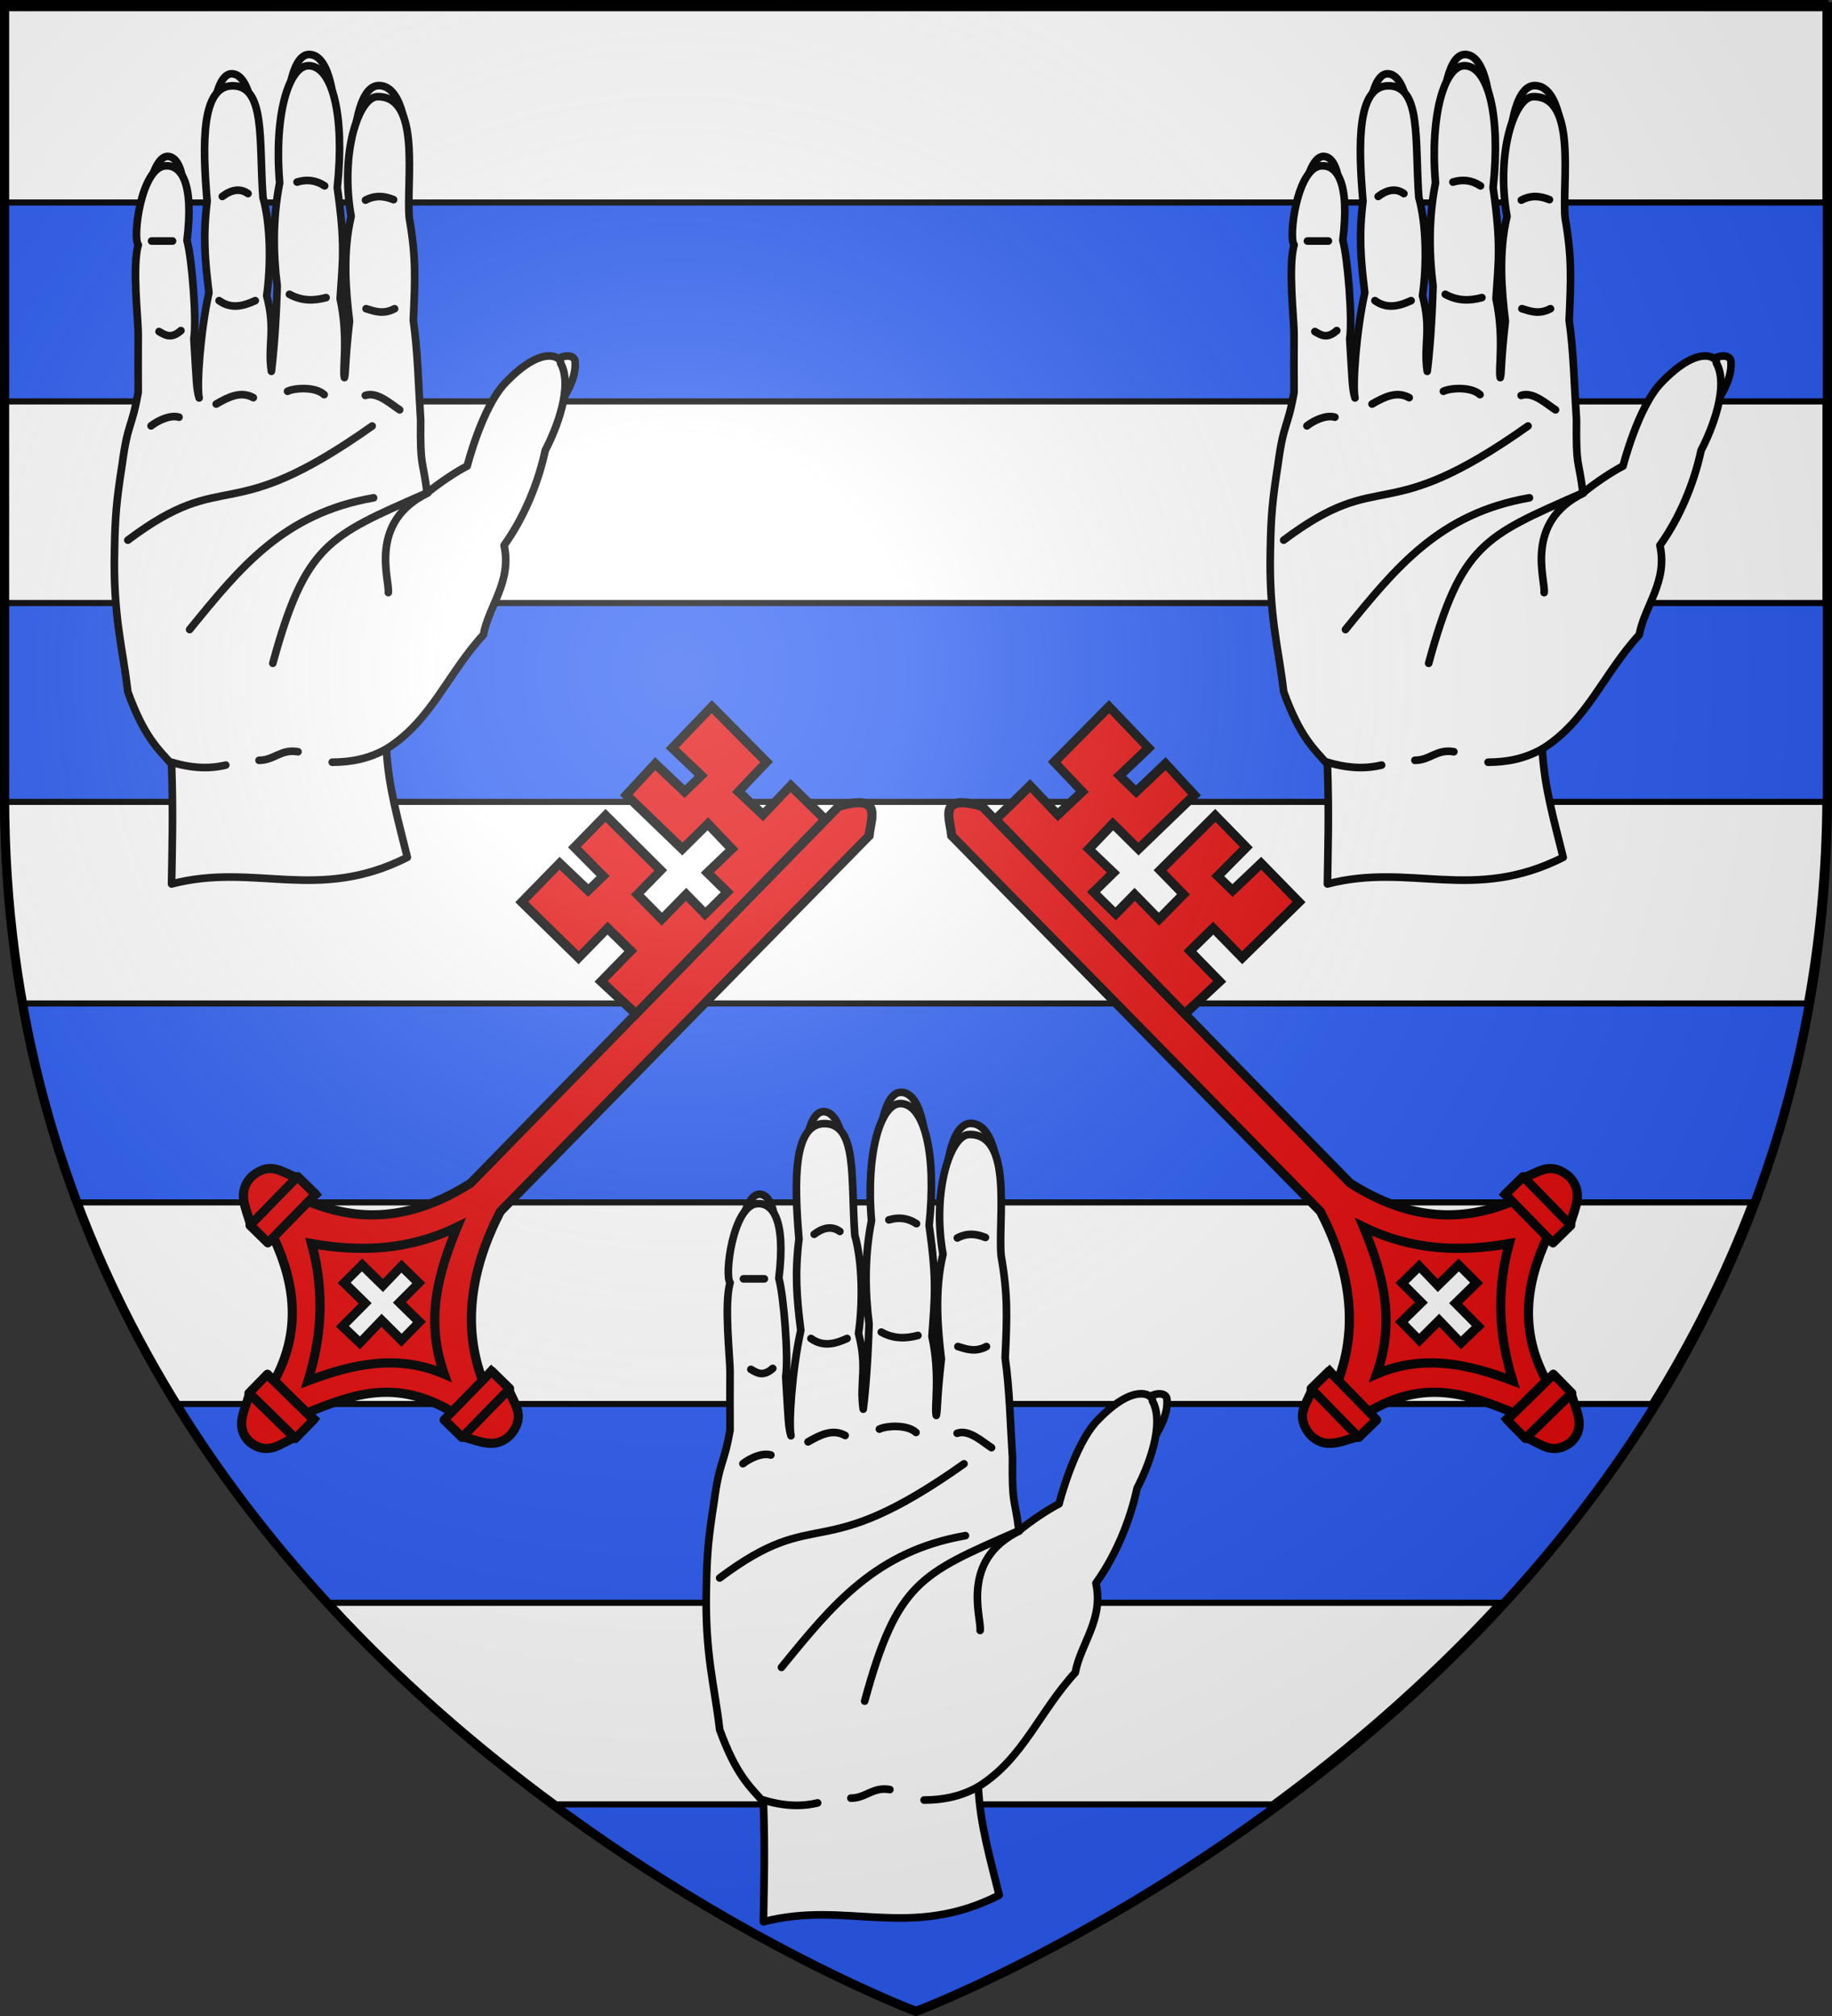 <?xml version="1.0" encoding="UTF-8" standalone="no"?>
<svg
   xmlns:dc="http://purl.org/dc/elements/1.1/"
   xmlns:cc="http://creativecommons.org/ns#"
   xmlns:rdf="http://www.w3.org/1999/02/22-rdf-syntax-ns#"
   xmlns:svg="http://www.w3.org/2000/svg"
   xmlns="http://www.w3.org/2000/svg"
   xmlns:xlink="http://www.w3.org/1999/xlink"
   xmlns:sodipodi="http://sodipodi.sourceforge.net/DTD/sodipodi-0.dtd"
   xmlns:inkscape="http://www.inkscape.org/namespaces/inkscape"
   height="660"
   width="600"
   version="1.0"
   id="svg2"
   sodipodi:version="0.32"
   inkscape:version="0.46"
   sodipodi:docname="Blason Gesvres.svg"
   sodipodi:docbase="D:\Mes documents\Renaud-Notre Lapin"
   inkscape:export-filename="/Users/olivier/Desktop/Blason Rouge/Blason_Vide_3D.png"
   inkscape:export-xdpi="144"
   inkscape:export-ydpi="144"
   inkscape:output_extension="org.inkscape.output.svg.inkscape">
  <rect width="100%" height="100%" fill="#333333" stroke="none"/>
  <sodipodi:namedview
     inkscape:window-height="712"
     inkscape:window-width="1024"
     inkscape:pageshadow="2"
     inkscape:pageopacity="0.0"
     guidetolerance="10.0"
     gridtolerance="10.0"
     objecttolerance="10.0"
     borderopacity="1.0"
     bordercolor="#666666"
     pagecolor="#ffffff"
     id="base"
     showgrid="false"
     height="660px"
     inkscape:zoom="0.76818182"
     inkscape:cx="299.99214"
     inkscape:cy="329.99972"
     inkscape:window-x="0"
     inkscape:window-y="22"
     inkscape:current-layer="layer3"
     showguides="true"
     inkscape:guide-bbox="true">
    <sodipodi:guide
       orientation="1,0"
       position="300,305.917"
       id="guide3626" />
  </sodipodi:namedview>
  <desc
     id="desc4">Flag of Canton of Valais (Wallis)</desc>
  <defs
     id="defs6">
    <inkscape:perspective
       sodipodi:type="inkscape:persp3d"
       inkscape:vp_x="0 : 330 : 1"
       inkscape:vp_y="0 : 1000 : 0"
       inkscape:vp_z="600 : 330 : 1"
       inkscape:persp3d-origin="300 : 220 : 1"
       id="perspective35" />
    <linearGradient
       id="linearGradient2893">
      <stop
         style="stop-color:white;stop-opacity:0.314;"
         offset="0"
         id="stop2895" />
      <stop
         id="stop2897"
         offset="0.19"
         style="stop-color:white;stop-opacity:0.251;" />
      <stop
         style="stop-color:#6b6b6b;stop-opacity:0.125;"
         offset="0.6"
         id="stop2901" />
      <stop
         style="stop-color:black;stop-opacity:0.125;"
         offset="1"
         id="stop2899" />
    </linearGradient>
    <linearGradient
       id="linearGradient2885">
      <stop
         id="stop2887"
         offset="0"
         style="stop-color:white;stop-opacity:1;" />
      <stop
         style="stop-color:white;stop-opacity:1;"
         offset="0.229"
         id="stop2891" />
      <stop
         id="stop2889"
         offset="1"
         style="stop-color:black;stop-opacity:1;" />
    </linearGradient>
    <linearGradient
       id="linearGradient2955">
      <stop
         id="stop2867"
         offset="0"
         style="stop-color:#fd0000;stop-opacity:1;" />
      <stop
         style="stop-color:#e77275;stop-opacity:0.659;"
         offset="0.5"
         id="stop2873" />
      <stop
         style="stop-color:black;stop-opacity:0.323;"
         offset="1"
         id="stop2959" />
    </linearGradient>
    <radialGradient
       inkscape:collect="always"
       xlink:href="#linearGradient2955"
       id="radialGradient2961"
       cx="225.524"
       cy="218.901"
       fx="225.524"
       fy="218.901"
       r="300"
       gradientTransform="matrix(-4.167939e-4,2.183,-1.884,-3.599562e-4,615.597,-289.121)"
       gradientUnits="userSpaceOnUse" />
    <polygon
       id="star"
       transform="scale(53,53)"
       points="0,-1 0.588,0.809 -0.951,-0.309 0.951,-0.309 -0.588,0.809 0,-1 " />
    <clipPath
       id="clip">
      <path
         d="M 0,-200 L 0,600 L 300,600 L 300,-200 L 0,-200 z "
         id="path10" />
    </clipPath>
    <radialGradient
       inkscape:collect="always"
       xlink:href="#linearGradient2955"
       id="radialGradient1911"
       gradientUnits="userSpaceOnUse"
       gradientTransform="matrix(-4.167939e-4,2.183,-1.884,-3.599562e-4,615.597,-289.121)"
       cx="225.524"
       cy="218.901"
       fx="225.524"
       fy="218.901"
       r="300" />
    <radialGradient
       inkscape:collect="always"
       xlink:href="#linearGradient2955"
       id="radialGradient2865"
       gradientUnits="userSpaceOnUse"
       gradientTransform="matrix(0,1.749,-1.593,-1.049767e-7,551.788,-191.29)"
       cx="225.524"
       cy="218.901"
       fx="225.524"
       fy="218.901"
       r="300" />
    <radialGradient
       inkscape:collect="always"
       xlink:href="#linearGradient2955"
       id="radialGradient2871"
       gradientUnits="userSpaceOnUse"
       gradientTransform="matrix(0,1.386,-1.323,-5.741131e-8,-158.082,-109.541)"
       cx="225.524"
       cy="218.901"
       fx="225.524"
       fy="218.901"
       r="300" />
    <radialGradient
       inkscape:collect="always"
       xlink:href="#linearGradient2893"
       id="radialGradient3163"
       gradientUnits="userSpaceOnUse"
       gradientTransform="matrix(1.353,0,0,1.349,-77.629,-85.747)"
       cx="221.445"
       cy="226.331"
       fx="221.445"
       fy="226.331"
       r="300" />
    <linearGradient
       id="linearGradient9507">
      <stop
         style="stop-color:white;stop-opacity:0.314"
         offset="0"
         id="stop9509" />
      <stop
         style="stop-color:white;stop-opacity:0.251"
         offset="0.19"
         id="stop9511" />
      <stop
         style="stop-color:#6b6b6b;stop-opacity:0.125"
         offset="0.6"
         id="stop9513" />
      <stop
         style="stop-color:black;stop-opacity:0.125"
         offset="1"
         id="stop9515" />
    </linearGradient>
    <linearGradient
       id="linearGradient9517">
      <stop
         style="stop-color:white;stop-opacity:1"
         offset="0"
         id="stop9519" />
      <stop
         style="stop-color:white;stop-opacity:1"
         offset="0.229"
         id="stop9521" />
      <stop
         style="stop-color:black;stop-opacity:1"
         offset="1"
         id="stop9523" />
    </linearGradient>
    <linearGradient
       id="linearGradient9525">
      <stop
         style="stop-color:#fd0000;stop-opacity:1"
         offset="0"
         id="stop9527" />
      <stop
         style="stop-color:#e77275;stop-opacity:0.659"
         offset="0.5"
         id="stop9529" />
      <stop
         style="stop-color:black;stop-opacity:0.323"
         offset="1"
         id="stop9531" />
    </linearGradient>
    <radialGradient
       cx="225.524"
       cy="218.901"
       r="300"
       fx="225.524"
       fy="218.901"
       id="radialGradient9533"
       xlink:href="#linearGradient2955"
       gradientUnits="userSpaceOnUse"
       gradientTransform="matrix(-4.167939e-4,2.183,-1.884,-3.599562e-4,615.597,-289.121)" />
    <polygon
       points="0,-1 0.588,0.809 -0.951,-0.309 0.951,-0.309 -0.588,0.809 0,-1 "
       transform="scale(53,53)"
       id="polygon9535" />
    <clipPath
       id="clipPath9537">
      <path
         d="M 0,-200 L 0,600 L 300,600 L 300,-200 L 0,-200 z "
         id="path9539" />
    </clipPath>
    <radialGradient
       cx="225.524"
       cy="218.901"
       r="300"
       fx="225.524"
       fy="218.901"
       id="radialGradient9541"
       xlink:href="#linearGradient2955"
       gradientUnits="userSpaceOnUse"
       gradientTransform="matrix(-4.167939e-4,2.183,-1.884,-3.599562e-4,615.597,-289.121)" />
    <radialGradient
       cx="225.524"
       cy="218.901"
       r="300"
       fx="225.524"
       fy="218.901"
       id="radialGradient9543"
       xlink:href="#linearGradient2955"
       gradientUnits="userSpaceOnUse"
       gradientTransform="matrix(0,1.749,-1.593,-1.049767e-7,551.788,-191.29)" />
    <radialGradient
       cx="225.524"
       cy="218.901"
       r="300"
       fx="225.524"
       fy="218.901"
       id="radialGradient9545"
       xlink:href="#linearGradient2955"
       gradientUnits="userSpaceOnUse"
       gradientTransform="matrix(0,1.386,-1.323,-5.741131e-8,-158.082,-109.541)" />
    <radialGradient
       cx="221.445"
       cy="226.331"
       r="300"
       fx="221.445"
       fy="226.331"
       id="radialGradient9547"
       xlink:href="#linearGradient2893"
       gradientUnits="userSpaceOnUse"
       gradientTransform="matrix(1.353,0,0,1.349,-77.629,-85.747)" />
    <radialGradient
       r="300"
       fy="226.331"
       fx="221.445"
       cy="226.331"
       cx="221.445"
       gradientTransform="matrix(1.353,0,0,1.349,-77.629,-85.747)"
       gradientUnits="userSpaceOnUse"
       id="radialGradient3567"
       xlink:href="#linearGradient2893"
       inkscape:collect="always" />
    <radialGradient
       r="300"
       fy="218.901"
       fx="225.524"
       cy="218.901"
       cx="225.524"
       gradientTransform="matrix(0,1.386,-1.323,-5.741131e-8,-158.082,-109.541)"
       gradientUnits="userSpaceOnUse"
       id="radialGradient3565"
       xlink:href="#linearGradient2955"
       inkscape:collect="always" />
    <radialGradient
       r="300"
       fy="218.901"
       fx="225.524"
       cy="218.901"
       cx="225.524"
       gradientTransform="matrix(0,1.749,-1.593,-1.049767e-7,551.788,-191.29)"
       gradientUnits="userSpaceOnUse"
       id="radialGradient3563"
       xlink:href="#linearGradient2955"
       inkscape:collect="always" />
    <radialGradient
       r="300"
       fy="218.901"
       fx="225.524"
       cy="218.901"
       cx="225.524"
       gradientTransform="matrix(-4.167939e-4,2.183,-1.884,-3.599562e-4,615.597,-289.121)"
       gradientUnits="userSpaceOnUse"
       id="radialGradient3561"
       xlink:href="#linearGradient2955"
       inkscape:collect="always" />
    <clipPath
       id="clipPath3557">
      <path
         id="path3559"
         d="M 0,-200 L 0,600 L 300,600 L 300,-200 L 0,-200 z " />
    </clipPath>
    <polygon
       points="0,-1 0.588,0.809 -0.951,-0.309 0.951,-0.309 -0.588,0.809 0,-1 "
       transform="scale(53,53)"
       id="polygon3555" />
    <radialGradient
       gradientUnits="userSpaceOnUse"
       gradientTransform="matrix(-4.167939e-4,2.183,-1.884,-3.599562e-4,615.597,-289.121)"
       r="300"
       fy="218.901"
       fx="225.524"
       cy="218.901"
       cx="225.524"
       id="radialGradient3553"
       xlink:href="#linearGradient2955"
       inkscape:collect="always" />
    <linearGradient
       id="linearGradient3545">
      <stop
         style="stop-color:#fd0000;stop-opacity:1;"
         offset="0"
         id="stop3547" />
      <stop
         id="stop3549"
         offset="0.5"
         style="stop-color:#e77275;stop-opacity:0.659;" />
      <stop
         id="stop3551"
         offset="1"
         style="stop-color:black;stop-opacity:0.323;" />
    </linearGradient>
    <linearGradient
       id="linearGradient3537">
      <stop
         style="stop-color:white;stop-opacity:1;"
         offset="0"
         id="stop3539" />
      <stop
         id="stop3541"
         offset="0.229"
         style="stop-color:white;stop-opacity:1;" />
      <stop
         style="stop-color:black;stop-opacity:1;"
         offset="1"
         id="stop3543" />
    </linearGradient>
    <linearGradient
       id="linearGradient3527">
      <stop
         id="stop3529"
         offset="0"
         style="stop-color:white;stop-opacity:0.314;" />
      <stop
         style="stop-color:white;stop-opacity:0.251;"
         offset="0.19"
         id="stop3531" />
      <stop
         id="stop3533"
         offset="0.6"
         style="stop-color:#6b6b6b;stop-opacity:0.125;" />
      <stop
         id="stop3535"
         offset="1"
         style="stop-color:black;stop-opacity:0.125;" />
    </linearGradient>
    <inkscape:perspective
       id="perspective118"
       inkscape:persp3d-origin="300 : 220 : 1"
       inkscape:vp_z="600 : 330 : 1"
       inkscape:vp_y="0 : 1000 : 0"
       inkscape:vp_x="0 : 330 : 1"
       sodipodi:type="inkscape:persp3d" />
    <inkscape:perspective
       id="perspective55"
       inkscape:persp3d-origin="313.53882 : 108.85415 : 1"
       inkscape:vp_z="627.07764 : 163.28122 : 1"
       inkscape:vp_y="0 : 1000 : 0"
       inkscape:vp_x="0 : 163.28122 : 1"
       sodipodi:type="inkscape:persp3d" />
    <radialGradient
       r="300"
       fy="226.331"
       fx="221.445"
       cy="226.331"
       cx="221.445"
       gradientTransform="matrix(1.353,0,0,1.349,603.379,-55.986)"
       gradientUnits="userSpaceOnUse"
       id="radialGradient3916"
       xlink:href="#linearGradient2893"
       inkscape:collect="always" />
    <inkscape:perspective
       sodipodi:type="inkscape:persp3d"
       inkscape:vp_x="0 : 330 : 1"
       inkscape:vp_y="0 : 1000 : 0"
       inkscape:vp_z="600 : 330 : 1"
       inkscape:persp3d-origin="300 : 220 : 1"
       id="perspective42" />
    <linearGradient
       id="linearGradient3871">
      <stop
         style="stop-color:white;stop-opacity:0.314;"
         offset="0"
         id="stop3873" />
      <stop
         id="stop3875"
         offset="0.19"
         style="stop-color:white;stop-opacity:0.251;" />
      <stop
         style="stop-color:#6b6b6b;stop-opacity:0.125;"
         offset="0.6"
         id="stop3877" />
      <stop
         style="stop-color:black;stop-opacity:0.125;"
         offset="1"
         id="stop3879" />
    </linearGradient>
    <linearGradient
       id="linearGradient5434">
      <stop
         id="stop5436"
         offset="0"
         style="stop-color:white;stop-opacity:1;" />
      <stop
         style="stop-color:white;stop-opacity:1;"
         offset="0.229"
         id="stop5438" />
      <stop
         id="stop5440"
         offset="1"
         style="stop-color:black;stop-opacity:1;" />
    </linearGradient>
    <linearGradient
       id="linearGradient5426">
      <stop
         id="stop5428"
         offset="0"
         style="stop-color:#fd0000;stop-opacity:1;" />
      <stop
         style="stop-color:#e77275;stop-opacity:0.659;"
         offset="0.5"
         id="stop5430" />
      <stop
         style="stop-color:black;stop-opacity:0.323;"
         offset="1"
         id="stop5432" />
    </linearGradient>
    <radialGradient
       inkscape:collect="always"
       xlink:href="#linearGradient2955"
       id="radialGradient5424"
       cx="225.524"
       cy="218.901"
       fx="225.524"
       fy="218.901"
       r="300"
       gradientTransform="matrix(-4.167939e-4,2.183,-1.884,-3.599562e-4,615.597,-289.121)"
       gradientUnits="userSpaceOnUse" />
    <polygon
       id="polygon5422"
       transform="scale(53,53)"
       points="0,-1 0.588,0.809 -0.951,-0.309 0.951,-0.309 -0.588,0.809 0,-1 " />
    <clipPath
       id="clipPath5418">
      <path
         d="M 0,-200 L 0,600 L 300,600 L 300,-200 L 0,-200 z "
         id="path5420" />
    </clipPath>
    <radialGradient
       inkscape:collect="always"
       xlink:href="#linearGradient2955"
       id="radialGradient5416"
       gradientUnits="userSpaceOnUse"
       gradientTransform="matrix(-4.167939e-4,2.183,-1.884,-3.599562e-4,615.597,-289.121)"
       cx="225.524"
       cy="218.901"
       fx="225.524"
       fy="218.901"
       r="300" />
    <radialGradient
       inkscape:collect="always"
       xlink:href="#linearGradient2955"
       id="radialGradient5414"
       gradientUnits="userSpaceOnUse"
       gradientTransform="matrix(0,1.749,-1.593,-1.049767e-7,551.788,-191.29)"
       cx="225.524"
       cy="218.901"
       fx="225.524"
       fy="218.901"
       r="300" />
    <radialGradient
       inkscape:collect="always"
       xlink:href="#linearGradient2955"
       id="radialGradient5412"
       gradientUnits="userSpaceOnUse"
       gradientTransform="matrix(0,1.386,-1.323,-5.741131e-8,-158.082,-109.541)"
       cx="225.524"
       cy="218.901"
       fx="225.524"
       fy="218.901"
       r="300" />
    <radialGradient
       inkscape:collect="always"
       xlink:href="#linearGradient2893"
       id="radialGradient3896"
       gradientUnits="userSpaceOnUse"
       gradientTransform="matrix(1.353,0,0,1.349,-77.629,-85.747)"
       cx="221.445"
       cy="226.331"
       fx="221.445"
       fy="226.331"
       r="300" />
    <radialGradient
       gradientTransform="matrix(1.353,0,0,1.349,603.379,-55.986)"
       gradientUnits="userSpaceOnUse"
       xlink:href="#linearGradient2893"
       id="radialGradient5409"
       fy="226.331"
       fx="221.445"
       r="300"
       cy="226.331"
       cx="221.445" />
    <linearGradient
       id="linearGradient5399">
      <stop
         id="stop5401"
         offset="0"
         style="stop-color:#ffffff;stop-opacity:0.314" />
      <stop
         id="stop5403"
         offset="0.19"
         style="stop-color:#ffffff;stop-opacity:0.251" />
      <stop
         id="stop5405"
         offset="0.6"
         style="stop-color:#6b6b6b;stop-opacity:0.125" />
      <stop
         id="stop5407"
         offset="1"
         style="stop-color:#000000;stop-opacity:0.125" />
    </linearGradient>
    <inkscape:perspective
       id="perspective20"
       inkscape:persp3d-origin="300 : 220 : 1"
       inkscape:vp_z="600 : 330 : 1"
       inkscape:vp_y="0 : 1000 : 0"
       inkscape:vp_x="0 : 330 : 1"
       sodipodi:type="inkscape:persp3d" />
    <radialGradient
       gradientTransform="matrix(1.551,0,0,1.35,-227.894,-51.264)"
       gradientUnits="userSpaceOnUse"
       xlink:href="#linearGradient2893"
       id="radialGradient11919"
       fy="200.448"
       fx="285.186"
       r="300"
       cy="200.448"
       cx="285.186" />
    <linearGradient
       id="linearGradient8097">
      <stop
         id="stop8099"
         offset="0"
         style="stop-color:#ffffff;stop-opacity:0.314" />
      <stop
         id="stop8101"
         offset="0.19"
         style="stop-color:#ffffff;stop-opacity:0.251" />
      <stop
         id="stop8103"
         offset="0.6"
         style="stop-color:#6b6b6b;stop-opacity:0.125" />
      <stop
         id="stop8105"
         offset="1"
         style="stop-color:#000000;stop-opacity:0.125" />
    </linearGradient>
    <inkscape:perspective
       id="perspective120"
       inkscape:persp3d-origin="300 : 220 : 1"
       inkscape:vp_z="600 : 330 : 1"
       inkscape:vp_y="0 : 1000 : 0"
       inkscape:vp_x="0 : 330 : 1"
       sodipodi:type="inkscape:persp3d" />
    <radialGradient
       gradientTransform="matrix(1.353,0,0,1.349,-77.629,-85.747)"
       gradientUnits="userSpaceOnUse"
       xlink:href="#linearGradient2893"
       id="radialGradient8392"
       fy="226.331"
       fx="221.445"
       r="300"
       cy="226.331"
       cx="221.445" />
    <linearGradient
       id="linearGradient8382">
      <stop
         offset="0"
         style="stop-color:#ffffff;stop-opacity:0.314"
         id="stop8384" />
      <stop
         offset="0.19"
         style="stop-color:#ffffff;stop-opacity:0.251"
         id="stop8386" />
      <stop
         offset="0.6"
         style="stop-color:#6b6b6b;stop-opacity:0.125"
         id="stop8388" />
      <stop
         offset="1"
         style="stop-color:#000000;stop-opacity:0.125"
         id="stop8390" />
    </linearGradient>
    <inkscape:perspective
       id="perspective34"
       inkscape:persp3d-origin="300 : 220 : 1"
       inkscape:vp_z="600 : 330 : 1"
       inkscape:vp_y="0 : 1000 : 0"
       inkscape:vp_x="0 : 330 : 1"
       sodipodi:type="inkscape:persp3d" />
  </defs>
  <g
     inkscape:groupmode="layer"
     id="layer3"
     inkscape:label="Fond écu"
     style="display:inline">
    <path
       id="path2855"
       style="fill:#2b5df2;fill-opacity:1;fill-rule:evenodd;stroke:none;stroke-width:1px;stroke-linecap:butt;stroke-linejoin:miter;stroke-opacity:1"
       d="M 300,658.5 C 300,658.5 598.5,546.18 598.5,260.728 C 598.5,-24.723 598.5,2.176 598.5,2.176 L 1.5,2.176 L 1.5,260.728 C 1.5,546.18 300,658.5 300,658.5 z "
       sodipodi:nodetypes="cccccc" />
    <g
       id="g5449"
       transform="translate(0,-23.644)">
      <g
         id="g5451" />
      <g
         inkscape:label="dessin"
         id="g5453">
        <path
           d="M 1,24.627 L 1,89.94 L 597.864,89.94 C 597.864,87.904 597.864,24.627 597.864,24.627 L 1,24.627 z M 1,155.065 L 1,221.065 L 597.864,221.065 C 597.864,181.5 597.864,170.181 597.864,155.065 L 1,155.065 z M 1.031,286.159 C 1.202,309.284 3.32,331.29 7.092,352.159 L 591.771,352.159 C 595.543,331.29 597.662,309.284 597.832,286.159 L 1.031,286.159 z M 25.182,417.284 C 34.2,441.041 45.332,463.022 57.924,483.284 L 540.939,483.284 C 553.531,463.022 564.664,441.041 573.682,417.284 L 25.182,417.284 z M 107.788,548.377 C 131.904,574.465 157.625,596.368 182.146,614.377 L 416.718,614.377 C 441.239,596.368 466.96,574.465 491.076,548.377 L 107.788,548.377 z"
           style="fill:#ffffff;fill-opacity:1;fill-rule:evenodd;stroke:#000000;stroke-width:2;stroke-linecap:square;stroke-linejoin:miter;stroke-miterlimit:4;stroke-dasharray:none;stroke-opacity:1"
           id="rect2170" />
      </g>
      <g
         inkscape:label="meuble"
         id="layer5" />
      <g
         transform="translate(-676.393,-28.886)"
         id="g5457" />
    </g>
    <g
       id="g8108"
       transform="matrix(-1,0,0,1,629.193,3.551)">
      <g
         id="g3601"
         style="stroke:#000000;stroke-width:2.5;stroke-miterlimit:4;stroke-dasharray:none;stroke-opacity:1">
        <path
           id="path3247"
           style="fill:#ffffff;fill-rule:evenodd;stroke:#000000;stroke-width:2.5;stroke-linecap:butt;stroke-linejoin:miter;stroke-miterlimit:4;stroke-dasharray:none;stroke-opacity:1"
           d="M 117.356,42.623 C 117.356,42.623 118.157,24.539 126.493,24.459 C 133.741,24.388 134.749,43.173 134.749,43.173 L 117.356,42.623 z" />
        <path
           id="path3253"
           style="fill:#ffffff;fill-rule:evenodd;stroke:#000000;stroke-width:2.5;stroke-linecap:butt;stroke-linejoin:miter;stroke-miterlimit:4;stroke-dasharray:none;stroke-opacity:1"
           d="M 190.153,66.663 C 190.153,66.663 189.109,48.322 195.49,47.662 C 201.039,47.086 203.535,66.01 203.535,66.01 L 190.153,66.663 z" />
        <path
           id="path3251"
           style="fill:#ffffff;fill-rule:evenodd;stroke:#000000;stroke-width:2.5;stroke-linecap:butt;stroke-linejoin:miter;stroke-miterlimit:4;stroke-dasharray:none;stroke-opacity:1"
           d="M 167.226,38.982 C 167.226,38.982 167.885,20.688 174.742,20.607 C 180.704,20.536 181.533,39.538 181.533,39.538 L 167.226,38.982 z" />
        <path
           id="path3249"
           style="fill:#ffffff;fill-rule:evenodd;stroke:#000000;stroke-width:2.5;stroke-linecap:butt;stroke-linejoin:miter;stroke-miterlimit:4;stroke-dasharray:none;stroke-opacity:1"
           d="M 141.138,32.556 C 141.138,32.556 141.86,14.356 149.357,14.275 C 155.876,14.205 156.783,33.11 156.783,33.11 L 141.138,32.556 z" />
        <path
           id="path3275"
           style="fill:#ffffff;fill-rule:evenodd;stroke:#000000;stroke-width:2.5;stroke-linecap:butt;stroke-linejoin:round;stroke-miterlimit:4;stroke-dasharray:none;stroke-opacity:1"
           d="M 70.051,132.973 C 71.427,129.758 72.466,116.969 67.569,113.763 C 66.111,112.809 62.481,112.355 62.281,114.855 C 61.808,120.788 65.918,126.667 70.051,132.973 z" />
        <path
           id="path2237"
           style="fill:#ffffff;fill-rule:evenodd;stroke:#000000;stroke-width:2.5;stroke-linecap:round;stroke-linejoin:round;stroke-miterlimit:4;stroke-dasharray:none;stroke-opacity:1"
           d="M 117.233,277.122 C 120.089,265.482 123.491,254.023 124.083,241.627 C 109.454,232.54 104.081,217.039 92.323,204.263 C 90.491,194.592 82.943,186.885 85.551,174.994 C 79.093,165.981 74.408,154.788 72.057,143.871 C 68.383,136.85 62.877,122.916 67.049,115.319 C 66.537,113.707 72.519,108.558 85.179,121.832 C 92.761,129.781 97.632,149.028 97.632,149.028 C 101.22,150.844 106.801,154.571 110.754,157.825 C 112.226,146.133 113.055,149.999 112.873,133.894 C 113.597,122.786 113.798,111.645 115.273,101.289 C 114.668,87.828 114.323,80.776 116.61,67.729 C 117.634,55.536 112.649,27.963 126.988,28.089 C 133.219,28.145 139.322,46.668 135.642,67.292 C 138.49,79.272 137.358,91.876 136.176,101.591 C 137.672,114.604 137.394,118.615 137.839,120.07 C 138.542,117.503 136.446,106.866 139.232,94.248 C 138.412,81.668 137.513,76.482 140.179,57.873 C 137.619,33.941 141.892,18.172 149.447,17.969 C 156.032,17.792 160.944,33.911 159.055,56.346 C 161.343,67.796 161.197,79.488 159.854,90.044 C 160.2,102.141 161.005,112.019 161.758,118.014 C 163.043,109.18 160.274,104.617 163.3,93.251 C 161.899,83.622 161.951,70.043 164.519,61.065 C 165.857,42.581 163.583,24.336 174.611,24.54 C 184.592,24.725 184.453,42.982 182.803,62.331 C 184.179,73.516 183.588,81.192 182.214,92.252 C 185.08,105.211 186.262,122.949 185.422,126.726 C 186.342,123.601 186.261,121.551 187.144,107.347 C 186.169,101.425 187.781,80.84 189.398,75.191 C 187.005,55.548 191.612,50.399 196.485,50.735 C 204.482,51.287 207.308,74.571 205.349,76.603 C 207.411,83.489 205.361,101.206 205.378,105.701 C 205.398,110.982 205.433,120.508 205.38,124.887 C 207.521,136.904 208.79,134.608 210.642,148.557 C 212.481,160.27 212.937,165.348 213.133,176.24 C 213.664,198.422 210.47,208.185 208.774,222.945 C 203.43,237.666 198.997,241.463 194.451,246.609 C 193.885,263.087 194.265,273.883 194.451,285.841 C 167.155,278.732 146.709,292.057 117.233,277.122 z" />
        <path
           id="path2246"
           style="fill:none;fill-rule:evenodd;stroke:#000000;stroke-width:2.5;stroke-linecap:round;stroke-linejoin:round;stroke-miterlimit:4;stroke-dasharray:none;stroke-opacity:1"
           d="M 110.598,157.878 C 130.242,167.421 122.927,186.494 123.471,190.462" />
        <path
           id="path2248"
           style="fill:none;fill-rule:evenodd;stroke:#000000;stroke-width:2.5;stroke-linecap:round;stroke-linejoin:round;stroke-miterlimit:4;stroke-dasharray:none;stroke-opacity:1"
           d="M 111.595,158.152 C 142.891,171.934 150.637,174.506 161.291,213.604" />
        <path
           id="path2250"
           style="fill:none;fill-rule:evenodd;stroke:#000000;stroke-width:2.5;stroke-linecap:round;stroke-linejoin:round;stroke-miterlimit:4;stroke-dasharray:none;stroke-opacity:1"
           d="M 128.286,159.426 C 157.735,164.539 171.906,182.127 188.535,202.55" />
        <path
           id="path2252"
           style="fill:none;fill-rule:evenodd;stroke:#000000;stroke-width:2.5;stroke-linecap:round;stroke-linejoin:round;stroke-miterlimit:4;stroke-dasharray:none;stroke-opacity:1"
           d="M 128.753,135.918 C 176.929,170.027 175.83,148.558 208.774,173.282" />
        <path
           id="path2254"
           style="fill:none;fill-rule:evenodd;stroke:#000000;stroke-width:2.5;stroke-linecap:round;stroke-linejoin:round;stroke-miterlimit:4;stroke-dasharray:none;stroke-opacity:1"
           d="M 121.409,97.514 C 125.078,99.457 127.886,98.388 130.75,97.514" />
        <path
           id="path2256"
           style="fill:none;fill-rule:evenodd;stroke:#000000;stroke-width:2.5;stroke-linecap:round;stroke-linejoin:round;stroke-miterlimit:4;stroke-dasharray:none;stroke-opacity:1"
           d="M 121.747,61.813 C 125.771,60.181 128.56,60.711 130.933,61.968" />
        <path
           id="path2258"
           style="fill:none;fill-rule:evenodd;stroke:#000000;stroke-width:2.5;stroke-linecap:round;stroke-linejoin:round;stroke-miterlimit:4;stroke-dasharray:none;stroke-opacity:1"
           d="M 144.321,57.298 C 147.331,55.313 150.341,55.136 153.351,56.052" />
        <path
           id="path2260"
           style="fill:none;fill-rule:evenodd;stroke:#000000;stroke-width:2.5;stroke-linecap:round;stroke-linejoin:round;stroke-miterlimit:4;stroke-dasharray:none;stroke-opacity:1"
           d="M 169.413,59.827 C 171.916,58.039 174.73,58.439 177.82,60.761" />
        <path
           id="path2262"
           style="fill:none;fill-rule:evenodd;stroke:#000000;stroke-width:2.5;stroke-linecap:round;stroke-linejoin:round;stroke-miterlimit:4;stroke-dasharray:none;stroke-opacity:1"
           d="M 194.14,75.357 L 200.99,75.357" />
        <path
           id="path2264"
           style="fill:none;fill-rule:evenodd;stroke:#000000;stroke-width:2.5;stroke-linecap:round;stroke-linejoin:round;stroke-miterlimit:4;stroke-dasharray:none;stroke-opacity:1"
           d="M 191.391,104.679 C 194.551,107.488 196.535,106.182 198.553,104.99" />
        <path
           id="path2266"
           style="fill:none;fill-rule:evenodd;stroke:#000000;stroke-width:2.5;stroke-linecap:round;stroke-linejoin:round;stroke-miterlimit:4;stroke-dasharray:none;stroke-opacity:1"
           d="M 167.051,94.876 C 170.995,96.686 174.939,97.713 178.883,94.876" />
        <path
           id="path2268"
           style="fill:none;fill-rule:evenodd;stroke:#000000;stroke-width:2.5;stroke-linecap:round;stroke-linejoin:round;stroke-miterlimit:4;stroke-dasharray:none;stroke-opacity:1"
           d="M 143.854,93.883 C 147.85,94.973 151.846,95.015 155.842,92.794" />
        <path
           id="path2270"
           style="fill:none;fill-rule:evenodd;stroke:#000000;stroke-width:2.5;stroke-linecap:round;stroke-linejoin:round;stroke-miterlimit:4;stroke-dasharray:none;stroke-opacity:1"
           d="M 124.083,241.627 C 129.999,244.957 135.915,245.964 141.83,245.986" />
        <path
           id="path2272"
           style="fill:none;fill-rule:evenodd;stroke:#000000;stroke-width:2.5;stroke-linecap:round;stroke-linejoin:round;stroke-miterlimit:4;stroke-dasharray:none;stroke-opacity:1"
           d="M 153.04,242.561 C 158.588,241.555 160.823,245.364 165.806,245.363" />
        <path
           id="path2274"
           style="fill:none;fill-rule:evenodd;stroke:#000000;stroke-width:2.5;stroke-linecap:round;stroke-linejoin:round;stroke-miterlimit:4;stroke-dasharray:none;stroke-opacity:1"
           d="M 176.703,246.92 C 181.836,248.175 187.659,248.05 194.451,245.986" />
        <path
           id="path3282"
           style="fill:none;fill-rule:evenodd;stroke:#000000;stroke-width:2.5;stroke-linecap:round;stroke-linejoin:round;stroke-miterlimit:4;stroke-dasharray:none;stroke-opacity:1"
           d="M 119.743,130.626 C 122.554,128.85 127.095,124.521 131.001,125.915" />
        <path
           id="path3284"
           style="fill:none;fill-rule:evenodd;stroke:#000000;stroke-width:2.5;stroke-linecap:round;stroke-linejoin:round;stroke-miterlimit:4;stroke-dasharray:none;stroke-opacity:1"
           d="M 192.014,133.026 C 194.98,132.158 199.048,134.21 201.157,135.869" />
        <path
           id="path3286"
           style="fill:none;fill-rule:evenodd;stroke:#000000;stroke-width:2.5;stroke-linecap:round;stroke-linejoin:round;stroke-miterlimit:4;stroke-dasharray:none;stroke-opacity:1"
           d="M 167.674,126.635 C 171.804,124.346 175.884,126.462 179.836,128.726" />
        <path
           id="path3288"
           style="fill:none;fill-rule:evenodd;stroke:#000000;stroke-width:2.5;stroke-linecap:round;stroke-linejoin:round;stroke-miterlimit:4;stroke-dasharray:none;stroke-opacity:1"
           d="M 144.477,125.643 C 147.408,122.922 154.332,123.47 156.465,124.553" />
      </g>
    </g>
    <use
       x="0"
       y="0"
       xlink:href="#g8108"
       id="use8136"
       transform="translate(-378.551,0)"
       width="600"
       height="660" />
    <use
       x="0"
       y="0"
       xlink:href="#g8108"
       id="use8138"
       transform="translate(-184.716,339.763)"
       width="600"
       height="660" />
    <g
       transform="matrix(0.38,0.372,-0.387,0.396,195.781,126.537)"
       style="display:inline"
       id="layer187">
      <g
         style="fill:#e20909;fill-opacity:1;stroke:#000000;stroke-width:8.175;stroke-miterlimit:4;stroke-dasharray:none;stroke-opacity:1"
         id="g4022"
         transform="matrix(0.675,0,0,0.678,185.559,36.822)">
        <g
           id="g13046"
           style="stroke-width:8.175">
          <path
             style="fill:#e20909;fill-opacity:1;fill-rule:evenodd;stroke:#000000;stroke-width:8.175;stroke-linecap:butt;stroke-linejoin:miter;stroke-miterlimit:4;stroke-dasharray:none;stroke-opacity:1"
             d="M 169.747,41.457 C 164.588,41.201 158.346,45.969 149.965,60.355 L 149.965,519.761 C 134.96,580.701 100.457,613.09 55.505,630.108 L 55.505,673.619 C 99.424,689.301 133.833,715.123 147.834,762.717 L 189.575,762.901 C 207.541,723.235 225.576,686.894 283.618,673.619 L 283.618,635.408 C 234.743,613.736 204.321,571.925 187.444,519.254 L 188.509,60.078 C 182.469,52.885 177.287,41.831 169.747,41.457 z M 157.748,613.652 L 179.8,613.652 L 179.522,637.529 L 205.002,637.529 L 205.002,659.791 L 179.244,659.561 L 179.522,686.848 L 157.516,687.124 L 157.748,659.008 L 130.971,659.008 L 131.249,636.975 L 158.026,636.975 L 157.748,613.652 z"
             id="path11319" />
          <path
             d="M 169.122,555.04 C 185.892,595.045 206.883,632.599 254.274,654.823 C 211.221,670.828 188.14,704.41 169.872,742.227 C 151.568,708.146 125.959,677.559 84.719,654.448 C 121.473,630.363 152.297,600.051 169.122,555.04 z"
             id="path11321"
             style="fill:none;fill-opacity:1;fill-rule:evenodd;stroke:#000000;stroke-width:8.175;stroke-linecap:butt;stroke-linejoin:miter;stroke-miterlimit:4;stroke-dasharray:none;stroke-opacity:1" />
          <g
             id="g13038"
             style="stroke-width:8.175">
            <g
               style="fill:#e20909;fill-opacity:1;stroke:#000000;stroke-width:8.175;stroke-miterlimit:4;stroke-dasharray:none;stroke-opacity:1"
               id="g11330"
               transform="translate(-17.315,30.756)">
              <path
                 style="fill:#e20909;fill-opacity:1;fill-rule:evenodd;stroke:#000000;stroke-width:8.175;stroke-linecap:butt;stroke-linejoin:miter;stroke-miterlimit:4;stroke-dasharray:none;stroke-opacity:1"
                 id="path11326"
                 d="M 300.473,593.682 L 301.974,651.451 L 324.481,651.451 C 337.364,644.104 354.058,640.296 353.741,620.691 C 351.185,598.939 335.089,600.208 323.356,594.057 L 300.473,593.682 z" />
              <rect
                 style="opacity:1;fill:#e20909;fill-opacity:1;stroke:#000000;stroke-width:8.175;stroke-linecap:round;stroke-linejoin:round;stroke-miterlimit:4;stroke-dasharray:none;stroke-opacity:1"
                 id="rect11328"
                 y="593.307"
                 x="300.849"
                 height="59.269"
                 width="22.883" />
            </g>
            <g
               style="fill:#e20909;fill-opacity:1;stroke:#000000;stroke-width:8.175;stroke-miterlimit:4;stroke-dasharray:none;stroke-opacity:1"
               id="g11334"
               transform="matrix(-1,0,0,1,356.623,28.005)">
              <path
                 style="fill:#e20909;fill-opacity:1;fill-rule:evenodd;stroke:#000000;stroke-width:8.175;stroke-linecap:butt;stroke-linejoin:miter;stroke-miterlimit:4;stroke-dasharray:none;stroke-opacity:1"
                 id="path11336"
                 d="M 300.473,593.682 L 301.974,651.451 L 324.481,651.451 C 337.364,644.104 354.058,640.296 353.741,620.691 C 351.185,598.939 335.089,600.208 323.356,594.057 L 300.473,593.682 z" />
              <rect
                 style="opacity:1;fill:#e20909;fill-opacity:1;stroke:#000000;stroke-width:8.175;stroke-linecap:round;stroke-linejoin:round;stroke-miterlimit:4;stroke-dasharray:none;stroke-opacity:1"
                 id="rect11338"
                 y="593.307"
                 x="300.849"
                 height="59.269"
                 width="22.883" />
            </g>
          </g>
          <path
             d="M 198.006,762.543 L 140.237,764.044 L 140.237,786.551 C 147.585,799.434 151.392,816.128 170.997,815.811 C 192.749,813.255 191.48,797.158 197.631,785.426 L 198.006,762.543 z"
             id="path11342"
             style="fill:#e20909;fill-opacity:1;fill-rule:evenodd;stroke:#000000;stroke-width:8.175;stroke-linecap:butt;stroke-linejoin:miter;stroke-miterlimit:4;stroke-dasharray:none;stroke-opacity:1" />
          <rect
             width="22.883"
             height="59.269"
             x="762.919"
             y="-198.381"
             transform="matrix(0,1,-1,0,0,0)"
             id="rect11344"
             style="fill:#e20909;fill-opacity:1;stroke:#000000;stroke-width:8.175;stroke-linecap:round;stroke-linejoin:round;stroke-miterlimit:4;stroke-dasharray:none;stroke-opacity:1" />
          <path
             d="M 149.419,76.72 L 105.387,76.72 L 105.918,111.733 L 75.149,112.263 L 74.618,76.72 L 3.53,75.659 L 4.061,125.526 L 40.666,124.996 L 40.135,145.155 L 3,145.685 L 4.061,182.821 L 75.149,182.29 L 75.679,150.99 L 107.509,152.051 L 106.448,181.76 L 131.912,181.76 L 131.382,208.815 L 106.448,208.285 L 106.448,238.523 L 74.618,237.993 L 74.618,208.815 L 3.53,208.285 L 3.53,247.011 L 40.666,247.542 L 40.135,265.579 L 4.061,266.11 L 4.061,313.325 L 76.74,313.325 L 76.74,277.25 L 106.448,277.25 L 106.448,314.385 L 149.95,313.325 L 149.419,76.72 z"
             id="path15787"
             style="fill:#e20909;fill-opacity:1;fill-rule:evenodd;stroke:#000000;stroke-width:8.175;stroke-linecap:butt;stroke-linejoin:miter;stroke-miterlimit:4;stroke-dasharray:none;stroke-opacity:1" />
        </g>
      </g>
    </g>
    <use
       x="0"
       y="0"
       xlink:href="#layer187"
       id="use8411"
       transform="matrix(-1,0,0,1,596.327,0)"
       width="600"
       height="660" />
  </g>
  <g
     inkscape:groupmode="layer"
     id="layer4"
     inkscape:label="Meubles"
     sodipodi:insensitive="true" />
  <g
     inkscape:groupmode="layer"
     id="layer2"
     inkscape:label="Reflet final"
     sodipodi:insensitive="true">
    <path
       sodipodi:nodetypes="cccccc"
       d="M 300,658.5 C 300,658.5 598.5,546.18 598.5,260.728 C 598.5,-24.723 598.5,2.176 598.5,2.176 L 1.5,2.176 L 1.5,260.728 C 1.5,546.18 300,658.5 300,658.5 z "
       style="opacity:1;fill:url(#radialGradient3163);fill-opacity:1;fill-rule:evenodd;stroke:none;stroke-width:1px;stroke-linecap:butt;stroke-linejoin:miter;stroke-opacity:1"
       id="path2875"
       inkscape:export-xdpi="144"
       inkscape:export-ydpi="144" />
  </g>
  <g
     inkscape:groupmode="layer"
     id="layer1"
     inkscape:label="Contour final"
     sodipodi:insensitive="true">
    <path
       sodipodi:nodetypes="cccccc"
       d="M 300,658.5 C 300,658.5 1.5,546.18 1.5,260.728 C 1.5,-24.723 1.5,2.176 1.5,2.176 L 598.5,2.176 L 598.5,260.728 C 598.5,546.18 300,658.5 300,658.5 z "
       style="opacity:1;fill:none;fill-opacity:1;fill-rule:evenodd;stroke:#000000;stroke-width:3;stroke-linecap:butt;stroke-linejoin:miter;stroke-miterlimit:4;stroke-dasharray:none;stroke-opacity:1"
       id="path1411"
       inkscape:export-xdpi="144"
       inkscape:export-ydpi="144" />
  </g>
</svg>
